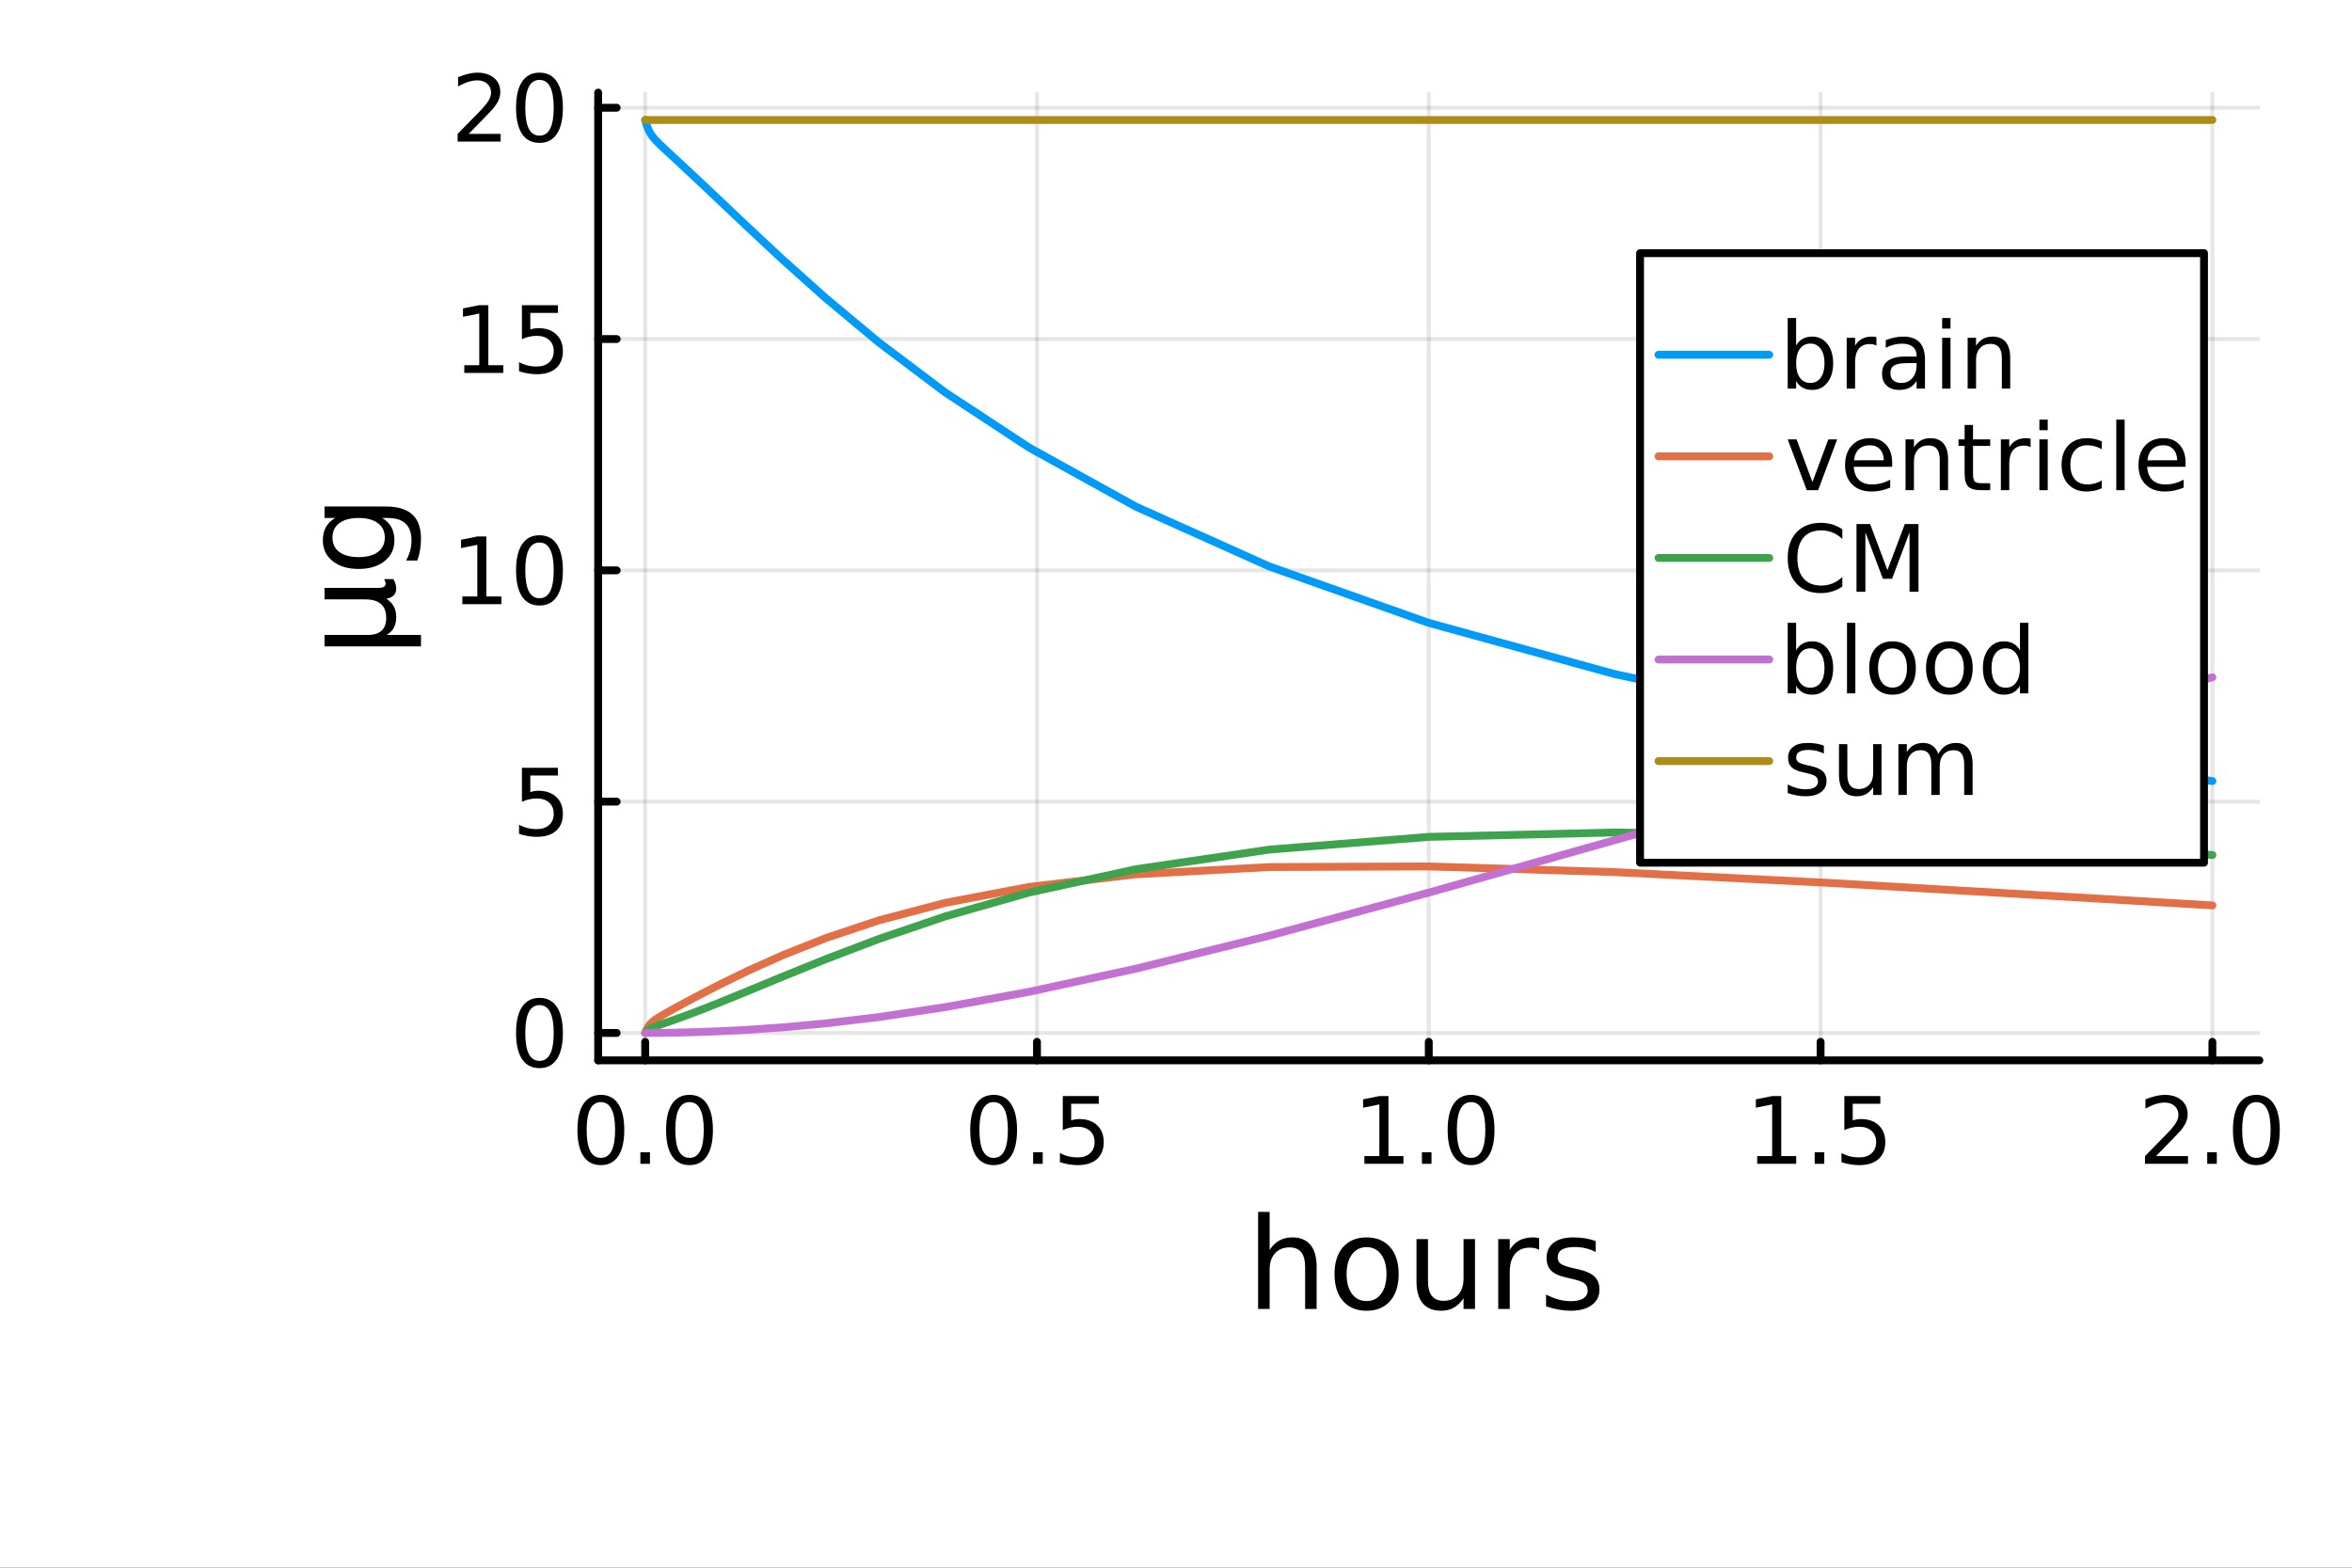 <?xml version="1.0" encoding="utf-8"?>
<svg xmlns="http://www.w3.org/2000/svg" xmlns:xlink="http://www.w3.org/1999/xlink" width="600" height="400" viewBox="0 0 2400 1600">
<rect x="0" y="0" width="2400" height="1600" fill="#333333" stroke="none"/>
<defs>
  <clipPath id="clip850">
    <rect x="0" y="0" width="2400" height="1600"/>
  </clipPath>
</defs>
<path clip-path="url(#clip850)" d="M0 1600 L2400 1600 L2400 0 L0 0  Z" fill="#ffffff" fill-rule="evenodd" fill-opacity="1"/>
<defs>
  <clipPath id="clip851">
    <rect x="480" y="0" width="1681" height="1600"/>
  </clipPath>
</defs>
<path clip-path="url(#clip850)" d="M610.374 1082.2 L2305.51 1082.2 L2305.51 94.488 L610.374 94.488  Z" fill="#ffffff" fill-rule="evenodd" fill-opacity="1"/>
<defs>
  <clipPath id="clip852">
    <rect x="610" y="94" width="1696" height="989"/>
  </clipPath>
</defs>
<polyline clip-path="url(#clip852)" style="stroke:#000000; stroke-linecap:round; stroke-linejoin:round; stroke-width:4; stroke-opacity:0.1; fill:none" points="658.35,1082.2 658.35,94.488 "/>
<polyline clip-path="url(#clip852)" style="stroke:#000000; stroke-linecap:round; stroke-linejoin:round; stroke-width:4; stroke-opacity:0.1; fill:none" points="1058.15,1082.2 1058.15,94.488 "/>
<polyline clip-path="url(#clip852)" style="stroke:#000000; stroke-linecap:round; stroke-linejoin:round; stroke-width:4; stroke-opacity:0.1; fill:none" points="1457.94,1082.2 1457.94,94.488 "/>
<polyline clip-path="url(#clip852)" style="stroke:#000000; stroke-linecap:round; stroke-linejoin:round; stroke-width:4; stroke-opacity:0.1; fill:none" points="1857.74,1082.2 1857.74,94.488 "/>
<polyline clip-path="url(#clip852)" style="stroke:#000000; stroke-linecap:round; stroke-linejoin:round; stroke-width:4; stroke-opacity:0.1; fill:none" points="2257.54,1082.2 2257.54,94.488 "/>
<polyline clip-path="url(#clip850)" style="stroke:#000000; stroke-linecap:round; stroke-linejoin:round; stroke-width:8; stroke-opacity:1; fill:none" points="610.374,1082.2 2305.51,1082.2 "/>
<polyline clip-path="url(#clip850)" style="stroke:#000000; stroke-linecap:round; stroke-linejoin:round; stroke-width:8; stroke-opacity:1; fill:none" points="658.35,1082.2 658.35,1063.3 "/>
<polyline clip-path="url(#clip850)" style="stroke:#000000; stroke-linecap:round; stroke-linejoin:round; stroke-width:8; stroke-opacity:1; fill:none" points="1058.15,1082.2 1058.15,1063.3 "/>
<polyline clip-path="url(#clip850)" style="stroke:#000000; stroke-linecap:round; stroke-linejoin:round; stroke-width:8; stroke-opacity:1; fill:none" points="1457.94,1082.2 1457.94,1063.3 "/>
<polyline clip-path="url(#clip850)" style="stroke:#000000; stroke-linecap:round; stroke-linejoin:round; stroke-width:8; stroke-opacity:1; fill:none" points="1857.74,1082.2 1857.74,1063.3 "/>
<polyline clip-path="url(#clip850)" style="stroke:#000000; stroke-linecap:round; stroke-linejoin:round; stroke-width:8; stroke-opacity:1; fill:none" points="2257.54,1082.2 2257.54,1063.3 "/>
<path clip-path="url(#clip850)" d="M613.118 1124.84 Q605.896 1124.84 602.239 1131.97 Q598.628 1139.05 598.628 1153.31 Q598.628 1167.52 602.239 1174.65 Q605.896 1181.73 613.118 1181.73 Q620.387 1181.73 623.998 1174.65 Q627.655 1167.52 627.655 1153.31 Q627.655 1139.05 623.998 1131.97 Q620.387 1124.84 613.118 1124.84 M613.118 1117.43 Q624.739 1117.43 630.85 1126.64 Q637.007 1135.81 637.007 1153.31 Q637.007 1170.76 630.85 1179.98 Q624.739 1189.14 613.118 1189.14 Q601.498 1189.14 595.341 1179.98 Q589.23 1170.76 589.23 1153.31 Q589.23 1135.81 595.341 1126.64 Q601.498 1117.43 613.118 1117.43 Z" fill="#000000" fill-rule="nonzero" fill-opacity="1" /><path clip-path="url(#clip850)" d="M653.442 1176.04 L663.211 1176.04 L663.211 1187.8 L653.442 1187.8 L653.442 1176.04 Z" fill="#000000" fill-rule="nonzero" fill-opacity="1" /><path clip-path="url(#clip850)" d="M703.581 1124.84 Q696.359 1124.84 692.701 1131.97 Q689.09 1139.05 689.09 1153.31 Q689.09 1167.52 692.701 1174.65 Q696.359 1181.73 703.581 1181.73 Q710.849 1181.73 714.46 1174.65 Q718.118 1167.52 718.118 1153.31 Q718.118 1139.05 714.46 1131.97 Q710.849 1124.84 703.581 1124.84 M703.581 1117.43 Q715.201 1117.43 721.312 1126.64 Q727.47 1135.81 727.47 1153.31 Q727.47 1170.76 721.312 1179.98 Q715.201 1189.14 703.581 1189.14 Q691.961 1189.14 685.803 1179.98 Q679.692 1170.76 679.692 1153.31 Q679.692 1135.81 685.803 1126.64 Q691.961 1117.43 703.581 1117.43 Z" fill="#000000" fill-rule="nonzero" fill-opacity="1" /><path clip-path="url(#clip850)" d="M1013.91 1124.84 Q1006.69 1124.84 1003.03 1131.97 Q999.42 1139.05 999.42 1153.31 Q999.42 1167.52 1003.03 1174.65 Q1006.69 1181.73 1013.91 1181.73 Q1021.18 1181.73 1024.79 1174.65 Q1028.45 1167.52 1028.45 1153.31 Q1028.45 1139.05 1024.79 1131.97 Q1021.18 1124.84 1013.91 1124.84 M1013.91 1117.43 Q1025.53 1117.43 1031.64 1126.64 Q1037.8 1135.81 1037.8 1153.31 Q1037.8 1170.76 1031.64 1179.98 Q1025.53 1189.14 1013.91 1189.14 Q1002.29 1189.14 996.133 1179.98 Q990.022 1170.76 990.022 1153.31 Q990.022 1135.81 996.133 1126.64 Q1002.29 1117.43 1013.91 1117.43 Z" fill="#000000" fill-rule="nonzero" fill-opacity="1" /><path clip-path="url(#clip850)" d="M1054.23 1176.04 L1064 1176.04 L1064 1187.8 L1054.23 1187.8 L1054.23 1176.04 Z" fill="#000000" fill-rule="nonzero" fill-opacity="1" /><path clip-path="url(#clip850)" d="M1084.47 1118.68 L1121.18 1118.68 L1121.18 1126.55 L1093.03 1126.55 L1093.03 1143.49 Q1095.07 1142.8 1097.1 1142.48 Q1099.14 1142.11 1101.18 1142.11 Q1112.75 1142.11 1119.51 1148.45 Q1126.27 1154.79 1126.27 1165.62 Q1126.27 1176.78 1119.33 1182.98 Q1112.38 1189.14 1099.74 1189.14 Q1095.39 1189.14 1090.85 1188.4 Q1086.36 1187.66 1081.55 1186.18 L1081.55 1176.78 Q1085.72 1179.05 1090.16 1180.16 Q1094.6 1181.27 1099.56 1181.27 Q1107.57 1181.27 1112.24 1177.06 Q1116.92 1172.85 1116.92 1165.62 Q1116.92 1158.4 1112.24 1154.19 Q1107.57 1149.98 1099.56 1149.98 Q1095.81 1149.98 1092.06 1150.81 Q1088.35 1151.64 1084.47 1153.4 L1084.47 1118.68 Z" fill="#000000" fill-rule="nonzero" fill-opacity="1" /><path clip-path="url(#clip850)" d="M1392.25 1179.93 L1407.53 1179.93 L1407.53 1127.2 L1390.91 1130.53 L1390.91 1122.01 L1407.43 1118.68 L1416.79 1118.68 L1416.79 1179.93 L1432.06 1179.93 L1432.06 1187.8 L1392.25 1187.8 L1392.25 1179.93 Z" fill="#000000" fill-rule="nonzero" fill-opacity="1" /><path clip-path="url(#clip850)" d="M1450.95 1176.04 L1460.72 1176.04 L1460.72 1187.8 L1450.95 1187.8 L1450.95 1176.04 Z" fill="#000000" fill-rule="nonzero" fill-opacity="1" /><path clip-path="url(#clip850)" d="M1501.09 1124.84 Q1493.87 1124.84 1490.21 1131.97 Q1486.6 1139.05 1486.6 1153.31 Q1486.6 1167.52 1490.21 1174.65 Q1493.87 1181.73 1501.09 1181.73 Q1508.36 1181.73 1511.97 1174.65 Q1515.63 1167.52 1515.63 1153.31 Q1515.63 1139.05 1511.97 1131.97 Q1508.36 1124.84 1501.09 1124.84 M1501.09 1117.43 Q1512.71 1117.43 1518.82 1126.64 Q1524.98 1135.81 1524.98 1153.31 Q1524.98 1170.76 1518.82 1179.98 Q1512.71 1189.14 1501.09 1189.14 Q1489.47 1189.14 1483.31 1179.98 Q1477.2 1170.76 1477.2 1153.31 Q1477.2 1135.81 1483.31 1126.64 Q1489.47 1117.43 1501.09 1117.43 Z" fill="#000000" fill-rule="nonzero" fill-opacity="1" /><path clip-path="url(#clip850)" d="M1793.04 1179.93 L1808.32 1179.93 L1808.32 1127.2 L1791.7 1130.53 L1791.7 1122.01 L1808.23 1118.68 L1817.58 1118.68 L1817.58 1179.93 L1832.86 1179.93 L1832.86 1187.8 L1793.04 1187.8 L1793.04 1179.93 Z" fill="#000000" fill-rule="nonzero" fill-opacity="1" /><path clip-path="url(#clip850)" d="M1851.74 1176.04 L1861.51 1176.04 L1861.51 1187.8 L1851.74 1187.8 L1851.74 1176.04 Z" fill="#000000" fill-rule="nonzero" fill-opacity="1" /><path clip-path="url(#clip850)" d="M1881.98 1118.68 L1918.69 1118.68 L1918.69 1126.55 L1890.54 1126.55 L1890.54 1143.49 Q1892.58 1142.8 1894.61 1142.48 Q1896.65 1142.11 1898.69 1142.11 Q1910.26 1142.11 1917.02 1148.45 Q1923.78 1154.79 1923.78 1165.62 Q1923.78 1176.78 1916.84 1182.98 Q1909.89 1189.14 1897.25 1189.14 Q1892.9 1189.14 1888.36 1188.4 Q1883.87 1187.66 1879.06 1186.18 L1879.06 1176.78 Q1883.23 1179.05 1887.67 1180.16 Q1892.11 1181.27 1897.07 1181.27 Q1905.08 1181.27 1909.75 1177.06 Q1914.43 1172.85 1914.43 1165.62 Q1914.43 1158.4 1909.75 1154.19 Q1905.08 1149.98 1897.07 1149.98 Q1893.32 1149.98 1889.57 1150.81 Q1885.86 1151.64 1881.98 1153.4 L1881.98 1118.68 Z" fill="#000000" fill-rule="nonzero" fill-opacity="1" /><path clip-path="url(#clip850)" d="M2200.01 1179.93 L2232.65 1179.93 L2232.65 1187.8 L2188.76 1187.8 L2188.76 1179.93 Q2194.09 1174.42 2203.25 1165.16 Q2212.47 1155.86 2214.83 1153.17 Q2219.32 1148.12 2221.08 1144.65 Q2222.88 1141.13 2222.88 1137.75 Q2222.88 1132.24 2218.99 1128.77 Q2215.15 1125.3 2208.95 1125.3 Q2204.55 1125.3 2199.64 1126.83 Q2194.78 1128.36 2189.23 1131.46 L2189.23 1122.01 Q2194.87 1119.74 2199.78 1118.59 Q2204.69 1117.43 2208.76 1117.43 Q2219.5 1117.43 2225.89 1122.8 Q2232.28 1128.17 2232.28 1137.15 Q2232.28 1141.41 2230.66 1145.25 Q2229.09 1149.05 2224.87 1154.24 Q2223.72 1155.58 2217.51 1162.01 Q2211.31 1168.4 2200.01 1179.93 Z" fill="#000000" fill-rule="nonzero" fill-opacity="1" /><path clip-path="url(#clip850)" d="M2252.28 1176.04 L2262.05 1176.04 L2262.05 1187.8 L2252.28 1187.8 L2252.28 1176.04 Z" fill="#000000" fill-rule="nonzero" fill-opacity="1" /><path clip-path="url(#clip850)" d="M2302.42 1124.84 Q2295.2 1124.84 2291.54 1131.97 Q2287.93 1139.05 2287.93 1153.31 Q2287.93 1167.52 2291.54 1174.65 Q2295.2 1181.73 2302.42 1181.73 Q2309.69 1181.73 2313.3 1174.65 Q2316.96 1167.52 2316.96 1153.31 Q2316.96 1139.05 2313.3 1131.97 Q2309.69 1124.84 2302.42 1124.84 M2302.42 1117.43 Q2314.04 1117.43 2320.15 1126.64 Q2326.31 1135.81 2326.31 1153.31 Q2326.31 1170.76 2320.15 1179.98 Q2314.04 1189.14 2302.42 1189.14 Q2290.8 1189.14 2284.64 1179.98 Q2278.53 1170.76 2278.53 1153.31 Q2278.53 1135.81 2284.64 1126.64 Q2290.8 1117.43 2302.42 1117.43 Z" fill="#000000" fill-rule="nonzero" fill-opacity="1" /><path clip-path="url(#clip850)" d="M1343.49 1292.9 L1343.49 1335.93 L1331.77 1335.93 L1331.77 1293.28 Q1331.77 1283.16 1327.83 1278.13 Q1323.88 1273.1 1315.99 1273.1 Q1306.5 1273.1 1301.03 1279.15 Q1295.55 1285.19 1295.55 1295.63 L1295.55 1335.93 L1283.78 1335.93 L1283.78 1236.88 L1295.55 1236.88 L1295.55 1275.71 Q1299.76 1269.28 1305.42 1266.1 Q1311.15 1262.91 1318.6 1262.91 Q1330.88 1262.91 1337.19 1270.55 Q1343.49 1278.13 1343.49 1292.9 Z" fill="#000000" fill-rule="nonzero" fill-opacity="1" /><path clip-path="url(#clip850)" d="M1394.48 1272.84 Q1385.06 1272.84 1379.58 1280.23 Q1374.11 1287.55 1374.11 1300.34 Q1374.11 1313.14 1379.52 1320.52 Q1384.99 1327.84 1394.48 1327.84 Q1403.83 1327.84 1409.31 1320.46 Q1414.78 1313.07 1414.78 1300.34 Q1414.78 1287.68 1409.31 1280.29 Q1403.83 1272.84 1394.48 1272.84 M1394.48 1262.91 Q1409.75 1262.91 1418.48 1272.84 Q1427.2 1282.77 1427.2 1300.34 Q1427.2 1317.85 1418.48 1327.84 Q1409.75 1337.77 1394.48 1337.77 Q1379.14 1337.77 1370.41 1327.84 Q1361.76 1317.85 1361.76 1300.34 Q1361.76 1282.77 1370.41 1272.84 Q1379.14 1262.91 1394.48 1262.91 Z" fill="#000000" fill-rule="nonzero" fill-opacity="1" /><path clip-path="url(#clip850)" d="M1445.4 1307.79 L1445.4 1264.63 L1457.12 1264.63 L1457.12 1307.35 Q1457.12 1317.47 1461.06 1322.56 Q1465.01 1327.59 1472.9 1327.59 Q1482.39 1327.59 1487.86 1321.54 Q1493.4 1315.49 1493.4 1305.05 L1493.4 1264.63 L1505.11 1264.63 L1505.11 1335.93 L1493.4 1335.93 L1493.4 1324.98 Q1489.13 1331.47 1483.47 1334.65 Q1477.87 1337.77 1470.42 1337.77 Q1458.13 1337.77 1451.77 1330.13 Q1445.4 1322.5 1445.4 1307.79 M1474.88 1262.91 L1474.88 1262.91 Z" fill="#000000" fill-rule="nonzero" fill-opacity="1" /><path clip-path="url(#clip850)" d="M1570.55 1275.58 Q1568.58 1274.43 1566.22 1273.93 Q1563.93 1273.35 1561.13 1273.35 Q1551.2 1273.35 1545.85 1279.85 Q1540.57 1286.28 1540.57 1298.37 L1540.57 1335.93 L1528.79 1335.93 L1528.79 1264.63 L1540.57 1264.63 L1540.57 1275.71 Q1544.26 1269.22 1550.18 1266.1 Q1556.1 1262.91 1564.57 1262.91 Q1565.78 1262.91 1567.24 1263.1 Q1568.71 1263.23 1570.49 1263.55 L1570.55 1275.58 Z" fill="#000000" fill-rule="nonzero" fill-opacity="1" /><path clip-path="url(#clip850)" d="M1628.29 1266.73 L1628.29 1277.81 Q1623.32 1275.26 1617.98 1273.99 Q1612.63 1272.72 1606.9 1272.72 Q1598.18 1272.72 1593.79 1275.39 Q1589.46 1278.06 1589.46 1283.41 Q1589.46 1287.48 1592.58 1289.84 Q1595.7 1292.13 1605.12 1294.23 L1609.13 1295.12 Q1621.61 1297.8 1626.83 1302.7 Q1632.11 1307.54 1632.11 1316.26 Q1632.11 1326.19 1624.22 1331.98 Q1616.39 1337.77 1602.64 1337.77 Q1596.91 1337.77 1590.67 1336.63 Q1584.49 1335.55 1577.62 1333.32 L1577.62 1321.22 Q1584.11 1324.6 1590.41 1326.32 Q1596.72 1327.97 1602.89 1327.97 Q1611.17 1327.97 1615.62 1325.17 Q1620.08 1322.31 1620.08 1317.15 Q1620.08 1312.37 1616.83 1309.83 Q1613.65 1307.28 1602.76 1304.93 L1598.69 1303.97 Q1587.8 1301.68 1582.97 1296.97 Q1578.13 1292.2 1578.13 1283.92 Q1578.13 1273.86 1585.26 1268.39 Q1592.39 1262.91 1605.5 1262.91 Q1611.99 1262.91 1617.72 1263.87 Q1623.45 1264.82 1628.29 1266.73 Z" fill="#000000" fill-rule="nonzero" fill-opacity="1" /><polyline clip-path="url(#clip852)" style="stroke:#000000; stroke-linecap:round; stroke-linejoin:round; stroke-width:4; stroke-opacity:0.1; fill:none" points="610.374,1054.25 2305.51,1054.25 "/>
<polyline clip-path="url(#clip852)" style="stroke:#000000; stroke-linecap:round; stroke-linejoin:round; stroke-width:4; stroke-opacity:0.1; fill:none" points="610.374,818.172 2305.51,818.172 "/>
<polyline clip-path="url(#clip852)" style="stroke:#000000; stroke-linecap:round; stroke-linejoin:round; stroke-width:4; stroke-opacity:0.1; fill:none" points="610.374,582.099 2305.51,582.099 "/>
<polyline clip-path="url(#clip852)" style="stroke:#000000; stroke-linecap:round; stroke-linejoin:round; stroke-width:4; stroke-opacity:0.1; fill:none" points="610.374,346.026 2305.51,346.026 "/>
<polyline clip-path="url(#clip852)" style="stroke:#000000; stroke-linecap:round; stroke-linejoin:round; stroke-width:4; stroke-opacity:0.1; fill:none" points="610.374,109.953 2305.51,109.953 "/>
<polyline clip-path="url(#clip850)" style="stroke:#000000; stroke-linecap:round; stroke-linejoin:round; stroke-width:8; stroke-opacity:1; fill:none" points="610.374,1082.2 610.374,94.488 "/>
<polyline clip-path="url(#clip850)" style="stroke:#000000; stroke-linecap:round; stroke-linejoin:round; stroke-width:8; stroke-opacity:1; fill:none" points="610.374,1054.25 629.272,1054.25 "/>
<polyline clip-path="url(#clip850)" style="stroke:#000000; stroke-linecap:round; stroke-linejoin:round; stroke-width:8; stroke-opacity:1; fill:none" points="610.374,818.172 629.272,818.172 "/>
<polyline clip-path="url(#clip850)" style="stroke:#000000; stroke-linecap:round; stroke-linejoin:round; stroke-width:8; stroke-opacity:1; fill:none" points="610.374,582.099 629.272,582.099 "/>
<polyline clip-path="url(#clip850)" style="stroke:#000000; stroke-linecap:round; stroke-linejoin:round; stroke-width:8; stroke-opacity:1; fill:none" points="610.374,346.026 629.272,346.026 "/>
<polyline clip-path="url(#clip850)" style="stroke:#000000; stroke-linecap:round; stroke-linejoin:round; stroke-width:8; stroke-opacity:1; fill:none" points="610.374,109.953 629.272,109.953 "/>
<path clip-path="url(#clip850)" d="M550.485 1025.84 Q543.263 1025.84 539.606 1032.97 Q535.995 1040.06 535.995 1054.32 Q535.995 1068.53 539.606 1075.66 Q543.263 1082.74 550.485 1082.74 Q557.754 1082.74 561.365 1075.66 Q565.022 1068.53 565.022 1054.32 Q565.022 1040.06 561.365 1032.97 Q557.754 1025.84 550.485 1025.84 M550.485 1018.44 Q562.106 1018.44 568.217 1027.65 Q574.374 1036.82 574.374 1054.32 Q574.374 1071.77 568.217 1080.98 Q562.106 1090.15 550.485 1090.15 Q538.865 1090.15 532.708 1080.98 Q526.596 1071.77 526.596 1054.32 Q526.596 1036.82 532.708 1027.65 Q538.865 1018.44 550.485 1018.44 Z" fill="#000000" fill-rule="nonzero" fill-opacity="1" /><path clip-path="url(#clip850)" d="M532.569 783.612 L569.281 783.612 L569.281 791.483 L541.133 791.483 L541.133 808.427 Q543.17 807.733 545.207 807.409 Q547.244 807.038 549.282 807.038 Q560.856 807.038 567.615 813.381 Q574.374 819.723 574.374 830.557 Q574.374 841.714 567.43 847.918 Q560.485 854.075 547.846 854.075 Q543.495 854.075 538.958 853.334 Q534.467 852.594 529.652 851.112 L529.652 841.714 Q533.819 843.983 538.263 845.094 Q542.707 846.205 547.661 846.205 Q555.67 846.205 560.346 841.992 Q565.022 837.779 565.022 830.557 Q565.022 823.334 560.346 819.122 Q555.67 814.909 547.661 814.909 Q543.911 814.909 540.161 815.742 Q536.458 816.575 532.569 818.335 L532.569 783.612 Z" fill="#000000" fill-rule="nonzero" fill-opacity="1" /><path clip-path="url(#clip850)" d="M471.782 608.789 L487.06 608.789 L487.06 556.058 L470.439 559.391 L470.439 550.873 L486.967 547.539 L496.319 547.539 L496.319 608.789 L511.597 608.789 L511.597 616.659 L471.782 616.659 L471.782 608.789 Z" fill="#000000" fill-rule="nonzero" fill-opacity="1" /><path clip-path="url(#clip850)" d="M550.485 553.697 Q543.263 553.697 539.606 560.826 Q535.995 567.91 535.995 582.169 Q535.995 596.382 539.606 603.511 Q543.263 610.595 550.485 610.595 Q557.754 610.595 561.365 603.511 Q565.022 596.382 565.022 582.169 Q565.022 567.91 561.365 560.826 Q557.754 553.697 550.485 553.697 M550.485 546.289 Q562.106 546.289 568.217 555.502 Q574.374 564.669 574.374 582.169 Q574.374 599.622 568.217 608.835 Q562.106 618.002 550.485 618.002 Q538.865 618.002 532.708 608.835 Q526.596 599.622 526.596 582.169 Q526.596 564.669 532.708 555.502 Q538.865 546.289 550.485 546.289 Z" fill="#000000" fill-rule="nonzero" fill-opacity="1" /><path clip-path="url(#clip850)" d="M473.773 372.716 L489.05 372.716 L489.05 319.985 L472.43 323.318 L472.43 314.8 L488.958 311.466 L498.31 311.466 L498.31 372.716 L513.587 372.716 L513.587 380.586 L473.773 380.586 L473.773 372.716 Z" fill="#000000" fill-rule="nonzero" fill-opacity="1" /><path clip-path="url(#clip850)" d="M532.569 311.466 L569.281 311.466 L569.281 319.337 L541.133 319.337 L541.133 336.281 Q543.17 335.587 545.207 335.262 Q547.244 334.892 549.282 334.892 Q560.856 334.892 567.615 341.235 Q574.374 347.577 574.374 358.41 Q574.374 369.568 567.43 375.771 Q560.485 381.929 547.846 381.929 Q543.495 381.929 538.958 381.188 Q534.467 380.447 529.652 378.966 L529.652 369.568 Q533.819 371.836 538.263 372.947 Q542.707 374.059 547.661 374.059 Q555.67 374.059 560.346 369.846 Q565.022 365.633 565.022 358.41 Q565.022 351.188 560.346 346.975 Q555.67 342.762 547.661 342.762 Q543.911 342.762 540.161 343.596 Q536.458 344.429 532.569 346.188 L532.569 311.466 Z" fill="#000000" fill-rule="nonzero" fill-opacity="1" /><path clip-path="url(#clip850)" d="M478.217 136.643 L510.856 136.643 L510.856 144.513 L466.967 144.513 L466.967 136.643 Q472.291 131.134 481.458 121.874 Q490.671 112.569 493.032 109.884 Q497.523 104.837 499.282 101.365 Q501.087 97.847 501.087 94.467 Q501.087 88.958 497.198 85.486 Q493.356 82.013 487.152 82.013 Q482.754 82.013 477.847 83.541 Q472.986 85.069 467.43 88.171 L467.43 78.727 Q473.078 76.458 477.986 75.301 Q482.893 74.143 486.967 74.143 Q497.708 74.143 504.097 79.513 Q510.485 84.884 510.485 93.865 Q510.485 98.124 508.865 101.967 Q507.291 105.763 503.078 110.949 Q501.921 112.291 495.717 118.726 Q489.513 125.115 478.217 136.643 Z" fill="#000000" fill-rule="nonzero" fill-opacity="1" /><path clip-path="url(#clip850)" d="M550.485 81.55 Q543.263 81.55 539.606 88.68 Q535.995 95.763 535.995 110.023 Q535.995 124.235 539.606 131.365 Q543.263 138.448 550.485 138.448 Q557.754 138.448 561.365 131.365 Q565.022 124.235 565.022 110.023 Q565.022 95.763 561.365 88.68 Q557.754 81.55 550.485 81.55 M550.485 74.143 Q562.106 74.143 568.217 83.356 Q574.374 92.523 574.374 110.023 Q574.374 127.476 568.217 136.689 Q562.106 145.856 550.485 145.856 Q538.865 145.856 532.708 136.689 Q526.596 127.476 526.596 110.023 Q526.596 92.523 532.708 83.356 Q538.865 74.143 550.485 74.143 Z" fill="#000000" fill-rule="nonzero" fill-opacity="1" /><path clip-path="url(#clip850)" d="M429.573 659.735 L331.159 659.735 L331.159 648.022 L375.465 648.022 Q384.695 648.022 389.405 643.63 Q394.116 639.238 394.116 630.644 Q394.116 621.223 388.769 616.512 Q383.422 611.738 372.727 611.738 L331.159 611.738 L331.159 600.025 L386.032 600.025 Q389.851 600.025 391.697 598.943 Q393.48 597.797 393.48 595.442 Q393.48 594.869 393.161 593.85 Q392.779 592.832 392.015 591.049 L401.437 591.049 Q402.901 593.659 403.601 596.015 Q404.301 598.306 404.301 600.534 Q404.301 604.927 401.819 607.537 Q399.336 610.146 394.243 611.101 Q399.272 614.284 401.819 618.931 Q404.301 623.514 404.301 629.753 Q404.301 636.246 401.819 640.829 Q399.336 645.349 394.371 648.022 L429.573 648.022 L429.573 659.735 Z" fill="#000000" fill-rule="nonzero" fill-opacity="1" /><path clip-path="url(#clip850)" d="M365.98 528.665 Q353.248 528.665 346.246 533.949 Q339.244 539.169 339.244 548.654 Q339.244 558.075 346.246 563.359 Q353.248 568.578 365.98 568.578 Q378.647 568.578 385.65 563.359 Q392.652 558.075 392.652 548.654 Q392.652 539.169 385.65 533.949 Q378.647 528.665 365.98 528.665 M393.607 516.953 Q411.813 516.953 420.661 525.037 Q429.573 533.121 429.573 549.8 Q429.573 555.974 428.618 561.449 Q427.727 566.923 425.817 572.08 L414.423 572.08 Q417.224 566.923 418.56 561.894 Q419.897 556.866 419.897 551.646 Q419.897 540.124 413.85 534.395 Q407.866 528.665 395.707 528.665 L389.915 528.665 Q396.217 532.294 399.336 537.959 Q402.455 543.625 402.455 551.518 Q402.455 564.632 392.461 572.652 Q382.467 580.673 365.98 580.673 Q349.429 580.673 339.435 572.652 Q329.44 564.632 329.44 551.518 Q329.44 543.625 332.56 537.959 Q335.679 532.294 341.981 528.665 L331.159 528.665 L331.159 516.953 L393.607 516.953 Z" fill="#000000" fill-rule="nonzero" fill-opacity="1" /><polyline clip-path="url(#clip852)" style="stroke:#009af9; stroke-linecap:round; stroke-linejoin:round; stroke-width:8; stroke-opacity:1; fill:none" points="658.35,122.442 659.396,126.295 660.15,128.602 661.397,131.765 662.734,134.504 664.424,137.312 666.361,139.965 668.663,142.665 671.373,145.507 674.642,148.705 678.678,152.51 683.867,157.326 690.886,163.818 700.998,173.21 715.548,186.845 735.363,205.585 763.025,231.785 798.807,265.131 842.625,304.314 896.974,349.629 964.545,400.533 1049.99,456.736 1159.11,517.099 1295.29,578.177 1457.55,635.607 1647.24,687.892 1866.43,734.911 2118.87,777.475 2257.54,797.201 "/>
<polyline clip-path="url(#clip852)" style="stroke:#e26f46; stroke-linecap:round; stroke-linejoin:round; stroke-width:8; stroke-opacity:1; fill:none" points="658.35,1054.25 659.396,1051.61 660.15,1050.04 661.397,1047.9 662.734,1046.05 664.424,1044.18 666.361,1042.44 668.663,1040.69 671.373,1038.88 674.642,1036.87 678.678,1034.52 683.867,1031.59 690.886,1027.71 700.998,1022.23 715.548,1014.53 735.363,1004.37 763.025,990.888 798.807,974.836 842.625,957.45 896.974,939.293 964.545,921.471 1049.99,905.22 1159.11,892.315 1295.29,884.93 1457.55,884.293 1647.24,890.075 1866.43,901.101 2118.87,915.859 2257.54,924.064 "/>
<polyline clip-path="url(#clip852)" style="stroke:#3da44d; stroke-linecap:round; stroke-linejoin:round; stroke-width:8; stroke-opacity:1; fill:none" points="658.35,1054.25 659.396,1053.03 660.15,1052.29 661.397,1051.28 662.734,1050.39 664.424,1049.46 666.361,1048.57 668.663,1047.63 671.373,1046.63 674.642,1045.48 678.678,1044.08 683.867,1042.27 690.886,1039.79 700.998,1036.1 715.548,1030.59 735.363,1022.77 763.025,1011.48 798.807,996.679 842.625,978.931 896.974,958.253 964.545,935.288 1049.99,910.957 1159.11,887.129 1295.29,867.108 1457.55,854.161 1647.24,849.637 1866.43,853.511 2118.87,864.778 2257.54,872.613 "/>
<polyline clip-path="url(#clip852)" style="stroke:#c271d2; stroke-linecap:round; stroke-linejoin:round; stroke-width:8; stroke-opacity:1; fill:none" points="658.35,1054.25 659.396,1054.24 660.15,1054.24 661.397,1054.24 662.734,1054.23 664.424,1054.22 666.361,1054.21 668.663,1054.19 671.373,1054.16 674.642,1054.12 678.678,1054.07 683.867,1053.99 690.886,1053.86 700.998,1053.63 715.548,1053.21 735.363,1052.45 763.025,1051.03 798.807,1048.53 842.625,1044.48 896.974,1038 964.545,1027.89 1049.99,1012.27 1159.11,988.636 1295.29,954.965 1457.55,911.119 1647.24,857.576 1866.43,795.655 2118.87,727.068 2257.54,691.301 "/>
<polyline clip-path="url(#clip852)" style="stroke:#ac8d18; stroke-linecap:round; stroke-linejoin:round; stroke-width:8; stroke-opacity:1; fill:none" points="658.35,122.442 659.396,122.442 660.15,122.442 661.397,122.442 662.734,122.442 664.424,122.442 666.361,122.442 668.663,122.442 671.373,122.442 674.642,122.442 678.678,122.442 683.867,122.442 690.886,122.442 700.998,122.442 715.548,122.442 735.363,122.442 763.025,122.442 798.807,122.442 842.625,122.442 896.974,122.442 964.545,122.442 1049.99,122.442 1159.11,122.442 1295.29,122.442 1457.55,122.442 1647.24,122.442 1866.43,122.442 2118.87,122.442 2257.54,122.442 "/>
<path clip-path="url(#clip850)" d="M1673.52 880.468 L2249.01 880.468 L2249.01 258.388 L1673.52 258.388  Z" fill="#ffffff" fill-rule="evenodd" fill-opacity="1"/>
<polyline clip-path="url(#clip850)" style="stroke:#000000; stroke-linecap:round; stroke-linejoin:round; stroke-width:8; stroke-opacity:1; fill:none" points="1673.52,880.468 2249.01,880.468 2249.01,258.388 1673.52,258.388 1673.52,880.468 "/>
<polyline clip-path="url(#clip850)" style="stroke:#009af9; stroke-linecap:round; stroke-linejoin:round; stroke-width:8; stroke-opacity:1; fill:none" points="1692.36,362.068 1805.37,362.068 "/>
<path clip-path="url(#clip850)" d="M1861.75 370.748 Q1861.75 361.35 1857.86 356.026 Q1854.02 350.656 1847.26 350.656 Q1840.5 350.656 1836.61 356.026 Q1832.77 361.35 1832.77 370.748 Q1832.77 380.146 1836.61 385.517 Q1840.5 390.841 1847.26 390.841 Q1854.02 390.841 1857.86 385.517 Q1861.75 380.146 1861.75 370.748 M1832.77 352.646 Q1835.45 348.017 1839.53 345.795 Q1843.65 343.526 1849.34 343.526 Q1858.79 343.526 1864.67 351.026 Q1870.59 358.526 1870.59 370.748 Q1870.59 382.97 1864.67 390.47 Q1858.79 397.97 1849.34 397.97 Q1843.65 397.97 1839.53 395.748 Q1835.45 393.48 1832.77 388.85 L1832.77 396.628 L1824.2 396.628 L1824.2 324.591 L1832.77 324.591 L1832.77 352.646 Z" fill="#000000" fill-rule="nonzero" fill-opacity="1" /><path clip-path="url(#clip850)" d="M1914.76 352.739 Q1913.32 351.906 1911.61 351.535 Q1909.94 351.119 1907.91 351.119 Q1900.68 351.119 1896.79 355.841 Q1892.95 360.517 1892.95 369.313 L1892.95 396.628 L1884.39 396.628 L1884.39 344.776 L1892.95 344.776 L1892.95 352.832 Q1895.64 348.109 1899.94 345.841 Q1904.25 343.526 1910.41 343.526 Q1911.29 343.526 1912.35 343.665 Q1913.41 343.758 1914.71 343.989 L1914.76 352.739 Z" fill="#000000" fill-rule="nonzero" fill-opacity="1" /><path clip-path="url(#clip850)" d="M1947.26 370.563 Q1936.93 370.563 1932.95 372.924 Q1928.97 375.285 1928.97 380.98 Q1928.97 385.517 1931.93 388.202 Q1934.94 390.841 1940.08 390.841 Q1947.16 390.841 1951.42 385.841 Q1955.73 380.794 1955.73 372.461 L1955.73 370.563 L1947.26 370.563 M1964.25 367.044 L1964.25 396.628 L1955.73 396.628 L1955.73 388.757 Q1952.81 393.48 1948.46 395.748 Q1944.11 397.97 1937.81 397.97 Q1929.85 397.97 1925.13 393.526 Q1920.45 389.035 1920.45 381.535 Q1920.45 372.785 1926.29 368.341 Q1932.16 363.896 1943.78 363.896 L1955.73 363.896 L1955.73 363.063 Q1955.73 357.183 1951.84 353.989 Q1948 350.748 1941.01 350.748 Q1936.56 350.748 1932.35 351.813 Q1928.14 352.878 1924.25 355.008 L1924.25 347.137 Q1928.92 345.332 1933.32 344.452 Q1937.72 343.526 1941.89 343.526 Q1953.14 343.526 1958.69 349.359 Q1964.25 355.193 1964.25 367.044 Z" fill="#000000" fill-rule="nonzero" fill-opacity="1" /><path clip-path="url(#clip850)" d="M1981.79 344.776 L1990.31 344.776 L1990.31 396.628 L1981.79 396.628 L1981.79 344.776 M1981.79 324.591 L1990.31 324.591 L1990.31 335.378 L1981.79 335.378 L1981.79 324.591 Z" fill="#000000" fill-rule="nonzero" fill-opacity="1" /><path clip-path="url(#clip850)" d="M2051.24 365.332 L2051.24 396.628 L2042.72 396.628 L2042.72 365.609 Q2042.72 358.248 2039.85 354.591 Q2036.98 350.933 2031.24 350.933 Q2024.34 350.933 2020.36 355.332 Q2016.38 359.73 2016.38 367.322 L2016.38 396.628 L2007.81 396.628 L2007.81 344.776 L2016.38 344.776 L2016.38 352.832 Q2019.43 348.156 2023.55 345.841 Q2027.72 343.526 2033.14 343.526 Q2042.07 343.526 2046.65 349.082 Q2051.24 354.591 2051.24 365.332 Z" fill="#000000" fill-rule="nonzero" fill-opacity="1" /><polyline clip-path="url(#clip850)" style="stroke:#e26f46; stroke-linecap:round; stroke-linejoin:round; stroke-width:8; stroke-opacity:1; fill:none" points="1692.36,465.748 1805.37,465.748 "/>
<path clip-path="url(#clip850)" d="M1824.2 448.456 L1833.23 448.456 L1849.43 491.974 L1865.64 448.456 L1874.66 448.456 L1855.22 500.308 L1843.65 500.308 L1824.2 448.456 Z" fill="#000000" fill-rule="nonzero" fill-opacity="1" /><path clip-path="url(#clip850)" d="M1930.78 472.252 L1930.78 476.419 L1891.61 476.419 Q1892.16 485.215 1896.89 489.845 Q1901.66 494.428 1910.13 494.428 Q1915.04 494.428 1919.62 493.224 Q1924.25 492.021 1928.79 489.613 L1928.79 497.669 Q1924.2 499.613 1919.39 500.632 Q1914.57 501.65 1909.62 501.65 Q1897.21 501.65 1889.94 494.428 Q1882.72 487.206 1882.72 474.891 Q1882.72 462.16 1889.57 454.706 Q1896.47 447.206 1908.14 447.206 Q1918.6 447.206 1924.66 453.965 Q1930.78 460.678 1930.78 472.252 M1922.26 469.752 Q1922.16 462.762 1918.32 458.595 Q1914.53 454.428 1908.23 454.428 Q1901.1 454.428 1896.79 458.456 Q1892.54 462.484 1891.89 469.799 L1922.26 469.752 Z" fill="#000000" fill-rule="nonzero" fill-opacity="1" /><path clip-path="url(#clip850)" d="M1987.86 469.012 L1987.86 500.308 L1979.34 500.308 L1979.34 469.289 Q1979.34 461.928 1976.47 458.271 Q1973.6 454.613 1967.86 454.613 Q1960.96 454.613 1956.98 459.012 Q1953 463.41 1953 471.002 L1953 500.308 L1944.43 500.308 L1944.43 448.456 L1953 448.456 L1953 456.512 Q1956.05 451.836 1960.17 449.521 Q1964.34 447.206 1969.76 447.206 Q1978.69 447.206 1983.28 452.762 Q1987.86 458.271 1987.86 469.012 Z" fill="#000000" fill-rule="nonzero" fill-opacity="1" /><path clip-path="url(#clip850)" d="M2013.28 433.734 L2013.28 448.456 L2030.82 448.456 L2030.82 455.076 L2013.28 455.076 L2013.28 483.224 Q2013.28 489.567 2014.99 491.373 Q2016.75 493.178 2022.07 493.178 L2030.82 493.178 L2030.82 500.308 L2022.07 500.308 Q2012.21 500.308 2008.46 496.65 Q2004.71 492.947 2004.71 483.224 L2004.71 455.076 L1998.46 455.076 L1998.46 448.456 L2004.71 448.456 L2004.71 433.734 L2013.28 433.734 Z" fill="#000000" fill-rule="nonzero" fill-opacity="1" /><path clip-path="url(#clip850)" d="M2072.07 456.419 Q2070.64 455.586 2068.92 455.215 Q2067.26 454.799 2065.22 454.799 Q2058 454.799 2054.11 459.521 Q2050.27 464.197 2050.27 472.993 L2050.27 500.308 L2041.7 500.308 L2041.7 448.456 L2050.27 448.456 L2050.27 456.512 Q2052.95 451.789 2057.26 449.521 Q2061.56 447.206 2067.72 447.206 Q2068.6 447.206 2069.66 447.345 Q2070.73 447.438 2072.03 447.669 L2072.07 456.419 Z" fill="#000000" fill-rule="nonzero" fill-opacity="1" /><path clip-path="url(#clip850)" d="M2081.01 448.456 L2089.52 448.456 L2089.52 500.308 L2081.01 500.308 L2081.01 448.456 M2081.01 428.271 L2089.52 428.271 L2089.52 439.058 L2081.01 439.058 L2081.01 428.271 Z" fill="#000000" fill-rule="nonzero" fill-opacity="1" /><path clip-path="url(#clip850)" d="M2144.66 450.447 L2144.66 458.41 Q2141.05 456.419 2137.4 455.447 Q2133.78 454.428 2130.08 454.428 Q2121.79 454.428 2117.21 459.706 Q2112.63 464.937 2112.63 474.428 Q2112.63 483.919 2117.21 489.197 Q2121.79 494.428 2130.08 494.428 Q2133.78 494.428 2137.4 493.456 Q2141.05 492.437 2144.66 490.447 L2144.66 498.317 Q2141.1 499.984 2137.26 500.817 Q2133.46 501.65 2129.15 501.65 Q2117.44 501.65 2110.54 494.289 Q2103.65 486.928 2103.65 474.428 Q2103.65 461.743 2110.59 454.475 Q2117.58 447.206 2129.71 447.206 Q2133.65 447.206 2137.4 448.039 Q2141.15 448.826 2144.66 450.447 Z" fill="#000000" fill-rule="nonzero" fill-opacity="1" /><path clip-path="url(#clip850)" d="M2159.48 428.271 L2168 428.271 L2168 500.308 L2159.48 500.308 L2159.48 428.271 Z" fill="#000000" fill-rule="nonzero" fill-opacity="1" /><path clip-path="url(#clip850)" d="M2230.17 472.252 L2230.17 476.419 L2191.01 476.419 Q2191.56 485.215 2196.28 489.845 Q2201.05 494.428 2209.52 494.428 Q2214.43 494.428 2219.02 493.224 Q2223.64 492.021 2228.18 489.613 L2228.18 497.669 Q2223.6 499.613 2218.78 500.632 Q2213.97 501.65 2209.02 501.65 Q2196.61 501.65 2189.34 494.428 Q2182.12 487.206 2182.12 474.891 Q2182.12 462.16 2188.97 454.706 Q2195.87 447.206 2207.53 447.206 Q2218 447.206 2224.06 453.965 Q2230.17 460.678 2230.17 472.252 M2221.65 469.752 Q2221.56 462.762 2217.72 458.595 Q2213.92 454.428 2207.63 454.428 Q2200.5 454.428 2196.19 458.456 Q2191.93 462.484 2191.28 469.799 L2221.65 469.752 Z" fill="#000000" fill-rule="nonzero" fill-opacity="1" /><polyline clip-path="url(#clip850)" style="stroke:#3da44d; stroke-linecap:round; stroke-linejoin:round; stroke-width:8; stroke-opacity:1; fill:none" points="1692.36,569.428 1805.37,569.428 "/>
<path clip-path="url(#clip850)" d="M1879.94 540.192 L1879.94 550.053 Q1875.22 545.655 1869.85 543.479 Q1864.53 541.303 1858.51 541.303 Q1846.66 541.303 1840.36 548.571 Q1834.06 555.793 1834.06 569.497 Q1834.06 583.154 1840.36 590.423 Q1846.66 597.645 1858.51 597.645 Q1864.53 597.645 1869.85 595.469 Q1875.22 593.293 1879.94 588.895 L1879.94 598.664 Q1875.04 601.997 1869.53 603.664 Q1864.06 605.33 1857.95 605.33 Q1842.26 605.33 1833.23 595.747 Q1824.2 586.117 1824.2 569.497 Q1824.2 552.831 1833.23 543.247 Q1842.26 533.618 1857.95 533.618 Q1864.16 533.618 1869.62 535.284 Q1875.13 536.905 1879.94 540.192 Z" fill="#000000" fill-rule="nonzero" fill-opacity="1" /><path clip-path="url(#clip850)" d="M1894.39 534.868 L1908.32 534.868 L1925.96 581.904 L1943.69 534.868 L1957.63 534.868 L1957.63 603.988 L1948.51 603.988 L1948.51 543.294 L1930.68 590.701 L1921.29 590.701 L1903.46 543.294 L1903.46 603.988 L1894.39 603.988 L1894.39 534.868 Z" fill="#000000" fill-rule="nonzero" fill-opacity="1" /><polyline clip-path="url(#clip850)" style="stroke:#c271d2; stroke-linecap:round; stroke-linejoin:round; stroke-width:8; stroke-opacity:1; fill:none" points="1692.36,673.108 1805.37,673.108 "/>
<path clip-path="url(#clip850)" d="M1861.75 681.788 Q1861.75 672.39 1857.86 667.066 Q1854.02 661.696 1847.26 661.696 Q1840.5 661.696 1836.61 667.066 Q1832.77 672.39 1832.77 681.788 Q1832.77 691.186 1836.61 696.557 Q1840.5 701.881 1847.26 701.881 Q1854.02 701.881 1857.86 696.557 Q1861.75 691.186 1861.75 681.788 M1832.77 663.686 Q1835.45 659.057 1839.53 656.835 Q1843.65 654.566 1849.34 654.566 Q1858.79 654.566 1864.67 662.066 Q1870.59 669.566 1870.59 681.788 Q1870.59 694.01 1864.67 701.51 Q1858.79 709.01 1849.34 709.01 Q1843.65 709.01 1839.53 706.788 Q1835.45 704.52 1832.77 699.89 L1832.77 707.668 L1824.2 707.668 L1824.2 635.631 L1832.77 635.631 L1832.77 663.686 Z" fill="#000000" fill-rule="nonzero" fill-opacity="1" /><path clip-path="url(#clip850)" d="M1884.71 635.631 L1893.23 635.631 L1893.23 707.668 L1884.71 707.668 L1884.71 635.631 Z" fill="#000000" fill-rule="nonzero" fill-opacity="1" /><path clip-path="url(#clip850)" d="M1931.15 661.788 Q1924.29 661.788 1920.31 667.159 Q1916.33 672.483 1916.33 681.788 Q1916.33 691.094 1920.27 696.464 Q1924.25 701.788 1931.15 701.788 Q1937.95 701.788 1941.93 696.418 Q1945.91 691.047 1945.91 681.788 Q1945.91 672.575 1941.93 667.205 Q1937.95 661.788 1931.15 661.788 M1931.15 654.566 Q1942.26 654.566 1948.6 661.788 Q1954.94 669.01 1954.94 681.788 Q1954.94 694.52 1948.6 701.788 Q1942.26 709.01 1931.15 709.01 Q1919.99 709.01 1913.65 701.788 Q1907.35 694.52 1907.35 681.788 Q1907.35 669.01 1913.65 661.788 Q1919.99 654.566 1931.15 654.566 Z" fill="#000000" fill-rule="nonzero" fill-opacity="1" /><path clip-path="url(#clip850)" d="M1989.16 661.788 Q1982.3 661.788 1978.32 667.159 Q1974.34 672.483 1974.34 681.788 Q1974.34 691.094 1978.28 696.464 Q1982.26 701.788 1989.16 701.788 Q1995.96 701.788 1999.94 696.418 Q2003.92 691.047 2003.92 681.788 Q2003.92 672.575 1999.94 667.205 Q1995.96 661.788 1989.16 661.788 M1989.16 654.566 Q2000.27 654.566 2006.61 661.788 Q2012.95 669.01 2012.95 681.788 Q2012.95 694.52 2006.61 701.788 Q2000.27 709.01 1989.16 709.01 Q1978 709.01 1971.66 701.788 Q1965.36 694.52 1965.36 681.788 Q1965.36 669.01 1971.66 661.788 Q1978 654.566 1989.16 654.566 Z" fill="#000000" fill-rule="nonzero" fill-opacity="1" /><path clip-path="url(#clip850)" d="M2061.19 663.686 L2061.19 635.631 L2069.71 635.631 L2069.71 707.668 L2061.19 707.668 L2061.19 699.89 Q2058.51 704.52 2054.39 706.788 Q2050.31 709.01 2044.57 709.01 Q2035.17 709.01 2029.25 701.51 Q2023.37 694.01 2023.37 681.788 Q2023.37 669.566 2029.25 662.066 Q2035.17 654.566 2044.57 654.566 Q2050.31 654.566 2054.39 656.835 Q2058.51 659.057 2061.19 663.686 M2032.16 681.788 Q2032.16 691.186 2036.01 696.557 Q2039.9 701.881 2046.65 701.881 Q2053.41 701.881 2057.3 696.557 Q2061.19 691.186 2061.19 681.788 Q2061.19 672.39 2057.3 667.066 Q2053.41 661.696 2046.65 661.696 Q2039.9 661.696 2036.01 667.066 Q2032.16 672.39 2032.16 681.788 Z" fill="#000000" fill-rule="nonzero" fill-opacity="1" /><polyline clip-path="url(#clip850)" style="stroke:#ac8d18; stroke-linecap:round; stroke-linejoin:round; stroke-width:8; stroke-opacity:1; fill:none" points="1692.36,776.788 1805.37,776.788 "/>
<path clip-path="url(#clip850)" d="M1861.05 761.024 L1861.05 769.079 Q1857.44 767.228 1853.55 766.302 Q1849.67 765.376 1845.5 765.376 Q1839.16 765.376 1835.96 767.32 Q1832.81 769.265 1832.81 773.153 Q1832.81 776.116 1835.08 777.829 Q1837.35 779.496 1844.2 781.024 L1847.12 781.672 Q1856.19 783.616 1859.99 787.181 Q1863.83 790.7 1863.83 797.042 Q1863.83 804.264 1858.09 808.477 Q1852.4 812.69 1842.4 812.69 Q1838.23 812.69 1833.69 811.857 Q1829.2 811.07 1824.2 809.45 L1824.2 800.653 Q1828.92 803.107 1833.51 804.357 Q1838.09 805.561 1842.58 805.561 Q1848.6 805.561 1851.84 803.524 Q1855.08 801.44 1855.08 797.69 Q1855.08 794.218 1852.72 792.366 Q1850.41 790.514 1842.49 788.801 L1839.53 788.107 Q1831.61 786.44 1828.09 783.014 Q1824.57 779.542 1824.57 773.524 Q1824.57 766.209 1829.76 762.228 Q1834.94 758.246 1844.48 758.246 Q1849.2 758.246 1853.37 758.941 Q1857.54 759.635 1861.05 761.024 Z" fill="#000000" fill-rule="nonzero" fill-opacity="1" /><path clip-path="url(#clip850)" d="M1876.52 790.885 L1876.52 759.496 L1885.04 759.496 L1885.04 790.561 Q1885.04 797.922 1887.91 801.625 Q1890.78 805.283 1896.52 805.283 Q1903.41 805.283 1907.4 800.885 Q1911.42 796.487 1911.42 788.894 L1911.42 759.496 L1919.94 759.496 L1919.94 811.348 L1911.42 811.348 L1911.42 803.385 Q1908.32 808.107 1904.2 810.422 Q1900.13 812.69 1894.71 812.69 Q1885.78 812.69 1881.15 807.135 Q1876.52 801.579 1876.52 790.885 M1897.95 758.246 L1897.95 758.246 Z" fill="#000000" fill-rule="nonzero" fill-opacity="1" /><path clip-path="url(#clip850)" d="M1977.86 769.45 Q1981.05 763.709 1985.5 760.978 Q1989.94 758.246 1995.96 758.246 Q2004.06 758.246 2008.46 763.941 Q2012.86 769.589 2012.86 780.052 L2012.86 811.348 L2004.29 811.348 L2004.29 780.329 Q2004.29 772.876 2001.66 769.265 Q1999.02 765.653 1993.6 765.653 Q1986.98 765.653 1983.14 770.052 Q1979.29 774.45 1979.29 782.042 L1979.29 811.348 L1970.73 811.348 L1970.73 780.329 Q1970.73 772.829 1968.09 769.265 Q1965.45 765.653 1959.94 765.653 Q1953.41 765.653 1949.57 770.098 Q1945.73 774.496 1945.73 782.042 L1945.73 811.348 L1937.16 811.348 L1937.16 759.496 L1945.73 759.496 L1945.73 767.552 Q1948.65 762.783 1952.72 760.515 Q1956.79 758.246 1962.4 758.246 Q1968.04 758.246 1971.98 761.116 Q1975.96 763.987 1977.86 769.45 Z" fill="#000000" fill-rule="nonzero" fill-opacity="1" /></svg>
